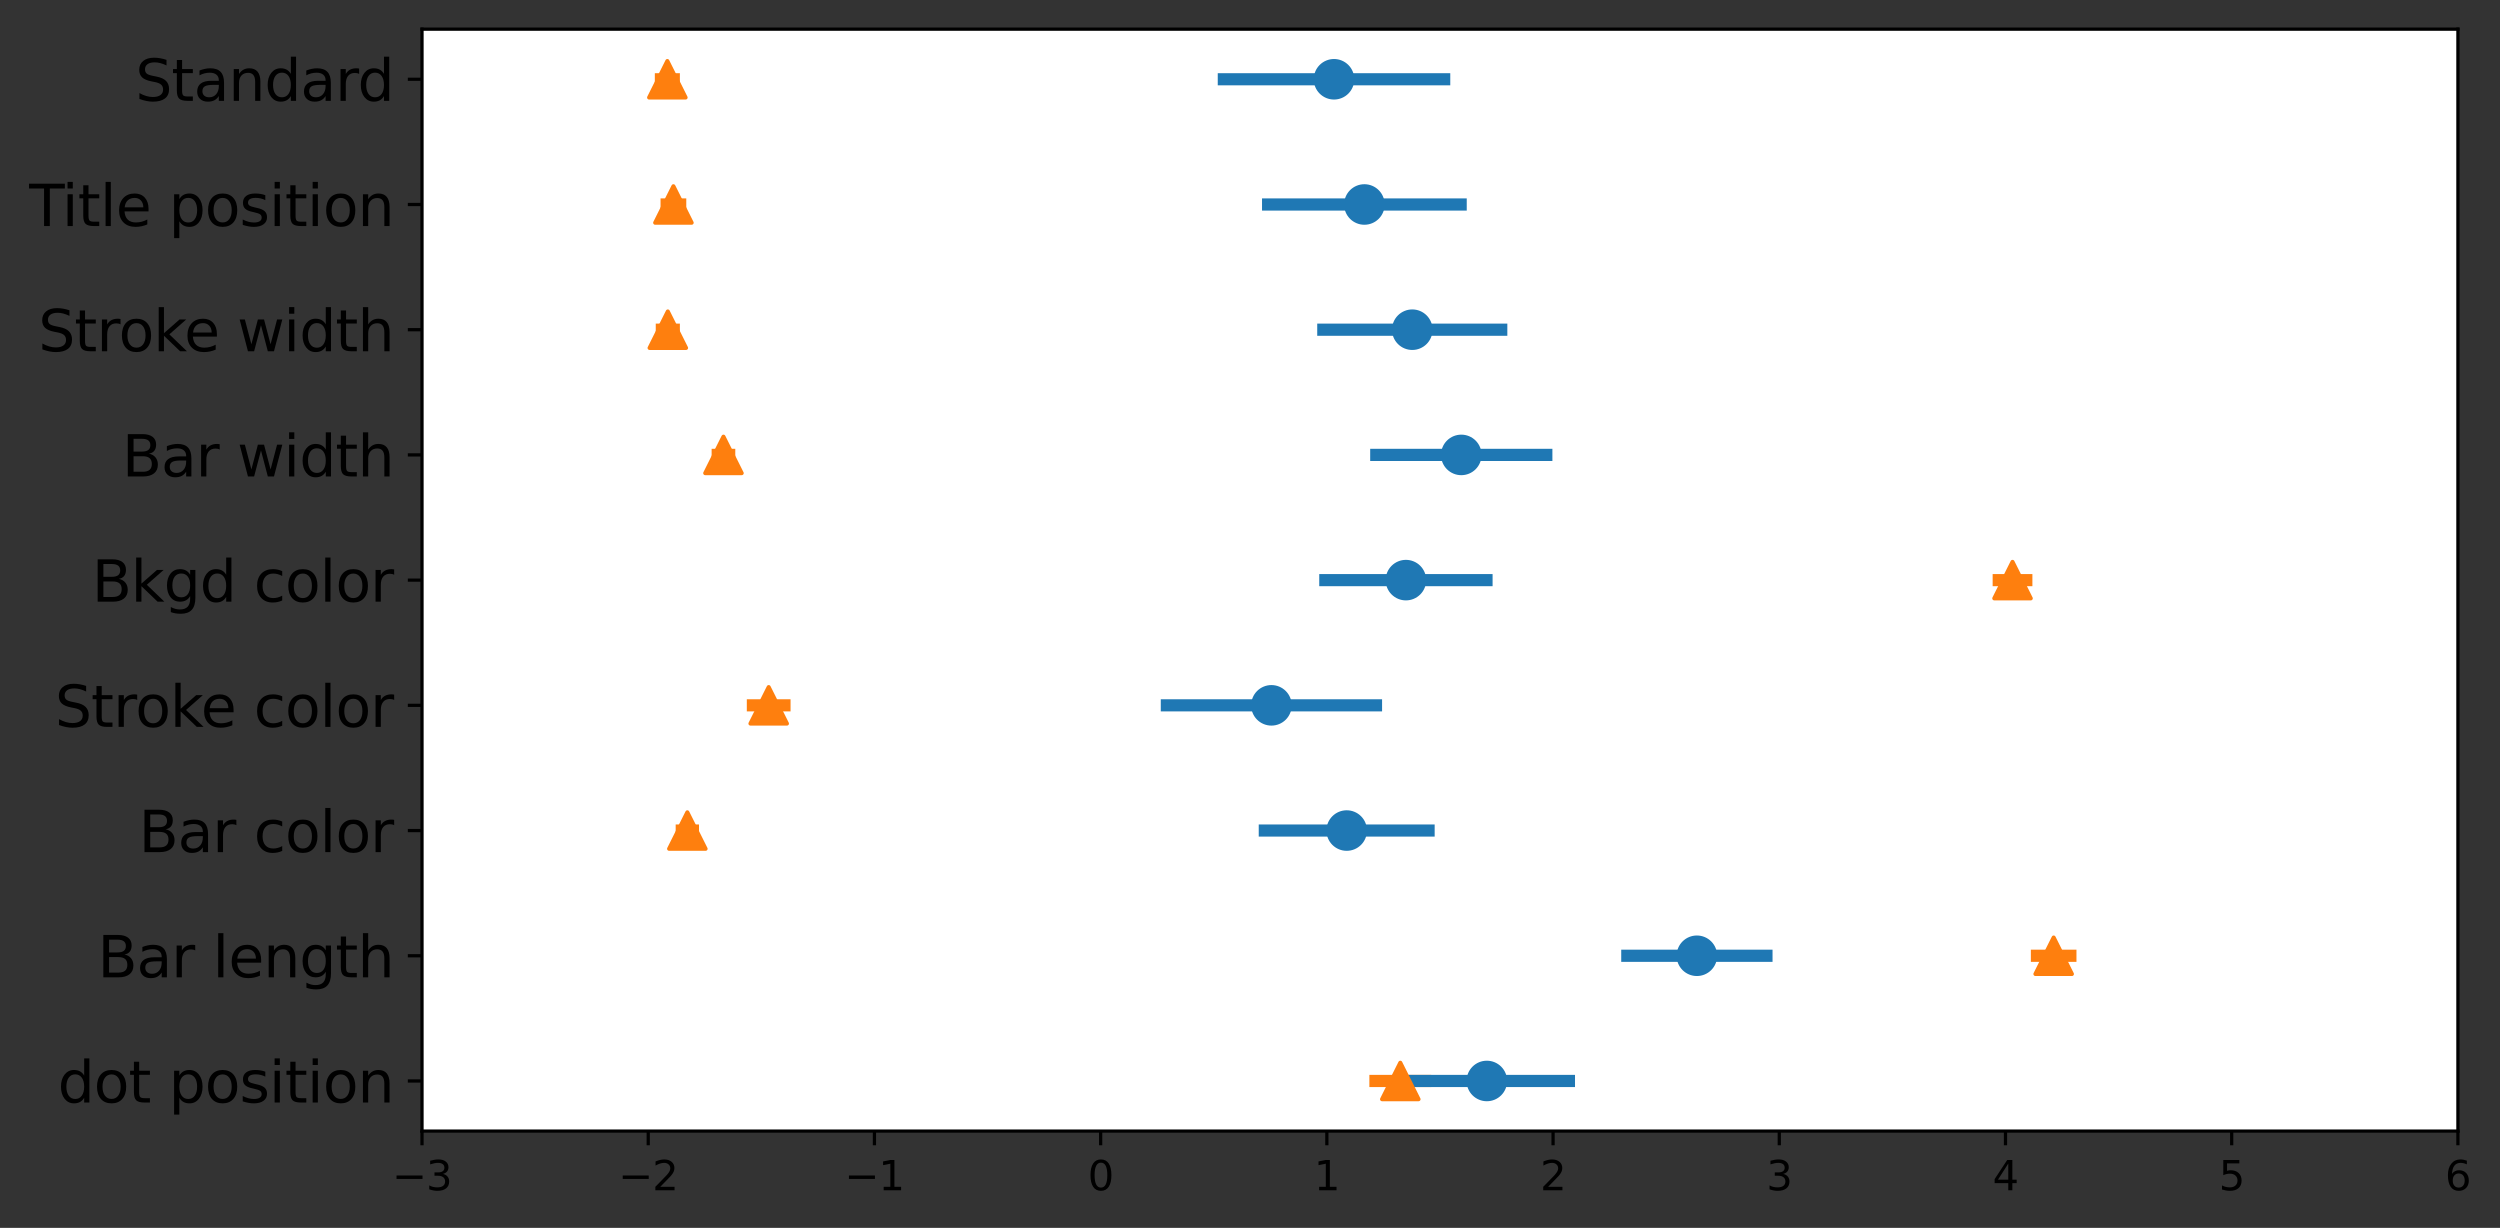 <?xml version="1.0" encoding="utf-8" standalone="no"?>
<!DOCTYPE svg PUBLIC "-//W3C//DTD SVG 1.1//EN"
  "http://www.w3.org/Graphics/SVG/1.1/DTD/svg11.dtd">
<svg height="302.878pt" version="1.1" viewBox="0 0 616.679 302.878" width="616.679pt" xmlns="http://www.w3.org/2000/svg" xmlns:xlink="http://www.w3.org/1999/xlink">
 <rect x="0" y="0" width="616.679" height="302.878" fill="#333333" stroke="none"/>
 <defs>
  <style type="text/css">*{stroke-linecap:butt;stroke-linejoin:round;}</style>
 </defs>
 <g id="figure_1">
  <g id="patch_1">
   <path d="M 0 302.878 
L 616.679 302.878 
L 616.679 0 
L 0 0 
z
" style="fill:none;"/>
  </g>
  <g id="axes_1">
   <g id="patch_2">
    <path d="M 104.097 279 
L 606.298 279 
L 606.298 7.2 
L 104.097 7.2 
z
" style="fill:#ffffff;"/>
   </g>
   <g id="matplotlib.axis_1">
    <g id="xtick_1">
     <g id="line2d_1">
      <defs>
       <path d="M 0 0 
L 0 3.5 
" id="m39a0be5f23" style="stroke:#000000;stroke-width:0.8;"/>
      </defs>
      <g>
       <use style="stroke:#000000;stroke-width:0.8;" x="104.097" xlink:href="#m39a0be5f23" y="279"/>
      </g>
     </g>
     <g id="text_1">
      <!-- −3 -->
      <g transform="translate(96.726 293.598)scale(0.1 -0.1)">
       <defs>
        <path d="M 678 2272 
L 4684 2272 
L 4684 1741 
L 678 1741 
L 678 2272 
z
" id="DejaVuSans-2212" transform="scale(0.016)"/>
        <path d="M 2597 2516 
Q 3050 2419 3304 2112 
Q 3559 1806 3559 1356 
Q 3559 666 3084 287 
Q 2609 -91 1734 -91 
Q 1441 -91 1130 -33 
Q 819 25 488 141 
L 488 750 
Q 750 597 1062 519 
Q 1375 441 1716 441 
Q 2309 441 2620 675 
Q 2931 909 2931 1356 
Q 2931 1769 2642 2001 
Q 2353 2234 1838 2234 
L 1294 2234 
L 1294 2753 
L 1863 2753 
Q 2328 2753 2575 2939 
Q 2822 3125 2822 3475 
Q 2822 3834 2567 4026 
Q 2313 4219 1838 4219 
Q 1578 4219 1281 4162 
Q 984 4106 628 3988 
L 628 4550 
Q 988 4650 1302 4700 
Q 1616 4750 1894 4750 
Q 2613 4750 3031 4423 
Q 3450 4097 3450 3541 
Q 3450 3153 3228 2886 
Q 3006 2619 2597 2516 
z
" id="DejaVuSans-33" transform="scale(0.016)"/>
       </defs>
       <use xlink:href="#DejaVuSans-2212"/>
       <use x="83.789" xlink:href="#DejaVuSans-33"/>
      </g>
     </g>
    </g>
    <g id="xtick_2">
     <g id="line2d_2">
      <g>
       <use style="stroke:#000000;stroke-width:0.8;" x="159.898" xlink:href="#m39a0be5f23" y="279"/>
      </g>
     </g>
     <g id="text_2">
      <!-- −2 -->
      <g transform="translate(152.526 293.598)scale(0.1 -0.1)">
       <defs>
        <path d="M 1228 531 
L 3431 531 
L 3431 0 
L 469 0 
L 469 531 
Q 828 903 1448 1529 
Q 2069 2156 2228 2338 
Q 2531 2678 2651 2914 
Q 2772 3150 2772 3378 
Q 2772 3750 2511 3984 
Q 2250 4219 1831 4219 
Q 1534 4219 1204 4116 
Q 875 4013 500 3803 
L 500 4441 
Q 881 4594 1212 4672 
Q 1544 4750 1819 4750 
Q 2544 4750 2975 4387 
Q 3406 4025 3406 3419 
Q 3406 3131 3298 2873 
Q 3191 2616 2906 2266 
Q 2828 2175 2409 1742 
Q 1991 1309 1228 531 
z
" id="DejaVuSans-32" transform="scale(0.016)"/>
       </defs>
       <use xlink:href="#DejaVuSans-2212"/>
       <use x="83.789" xlink:href="#DejaVuSans-32"/>
      </g>
     </g>
    </g>
    <g id="xtick_3">
     <g id="line2d_3">
      <g>
       <use style="stroke:#000000;stroke-width:0.8;" x="215.697" xlink:href="#m39a0be5f23" y="279"/>
      </g>
     </g>
     <g id="text_3">
      <!-- −1 -->
      <g transform="translate(208.326 293.598)scale(0.1 -0.1)">
       <defs>
        <path d="M 794 531 
L 1825 531 
L 1825 4091 
L 703 3866 
L 703 4441 
L 1819 4666 
L 2450 4666 
L 2450 531 
L 3481 531 
L 3481 0 
L 794 0 
L 794 531 
z
" id="DejaVuSans-31" transform="scale(0.016)"/>
       </defs>
       <use xlink:href="#DejaVuSans-2212"/>
       <use x="83.789" xlink:href="#DejaVuSans-31"/>
      </g>
     </g>
    </g>
    <g id="xtick_4">
     <g id="line2d_4">
      <g>
       <use style="stroke:#000000;stroke-width:0.8;" x="271.498" xlink:href="#m39a0be5f23" y="279"/>
      </g>
     </g>
     <g id="text_4">
      <!-- 0 -->
      <g transform="translate(268.316 293.598)scale(0.1 -0.1)">
       <defs>
        <path d="M 2034 4250 
Q 1547 4250 1301 3770 
Q 1056 3291 1056 2328 
Q 1056 1369 1301 889 
Q 1547 409 2034 409 
Q 2525 409 2770 889 
Q 3016 1369 3016 2328 
Q 3016 3291 2770 3770 
Q 2525 4250 2034 4250 
z
M 2034 4750 
Q 2819 4750 3233 4129 
Q 3647 3509 3647 2328 
Q 3647 1150 3233 529 
Q 2819 -91 2034 -91 
Q 1250 -91 836 529 
Q 422 1150 422 2328 
Q 422 3509 836 4129 
Q 1250 4750 2034 4750 
z
" id="DejaVuSans-30" transform="scale(0.016)"/>
       </defs>
       <use xlink:href="#DejaVuSans-30"/>
      </g>
     </g>
    </g>
    <g id="xtick_5">
     <g id="line2d_5">
      <g>
       <use style="stroke:#000000;stroke-width:0.8;" x="327.298" xlink:href="#m39a0be5f23" y="279"/>
      </g>
     </g>
     <g id="text_5">
      <!-- 1 -->
      <g transform="translate(324.116 293.598)scale(0.1 -0.1)">
       <use xlink:href="#DejaVuSans-31"/>
      </g>
     </g>
    </g>
    <g id="xtick_6">
     <g id="line2d_6">
      <g>
       <use style="stroke:#000000;stroke-width:0.8;" x="383.098" xlink:href="#m39a0be5f23" y="279"/>
      </g>
     </g>
     <g id="text_6">
      <!-- 2 -->
      <g transform="translate(379.916 293.598)scale(0.1 -0.1)">
       <use xlink:href="#DejaVuSans-32"/>
      </g>
     </g>
    </g>
    <g id="xtick_7">
     <g id="line2d_7">
      <g>
       <use style="stroke:#000000;stroke-width:0.8;" x="438.897" xlink:href="#m39a0be5f23" y="279"/>
      </g>
     </g>
     <g id="text_7">
      <!-- 3 -->
      <g transform="translate(435.716 293.598)scale(0.1 -0.1)">
       <use xlink:href="#DejaVuSans-33"/>
      </g>
     </g>
    </g>
    <g id="xtick_8">
     <g id="line2d_8">
      <g>
       <use style="stroke:#000000;stroke-width:0.8;" x="494.697" xlink:href="#m39a0be5f23" y="279"/>
      </g>
     </g>
     <g id="text_8">
      <!-- 4 -->
      <g transform="translate(491.516 293.598)scale(0.1 -0.1)">
       <defs>
        <path d="M 2419 4116 
L 825 1625 
L 2419 1625 
L 2419 4116 
z
M 2253 4666 
L 3047 4666 
L 3047 1625 
L 3713 1625 
L 3713 1100 
L 3047 1100 
L 3047 0 
L 2419 0 
L 2419 1100 
L 313 1100 
L 313 1709 
L 2253 4666 
z
" id="DejaVuSans-34" transform="scale(0.016)"/>
       </defs>
       <use xlink:href="#DejaVuSans-34"/>
      </g>
     </g>
    </g>
    <g id="xtick_9">
     <g id="line2d_9">
      <g>
       <use style="stroke:#000000;stroke-width:0.8;" x="550.497" xlink:href="#m39a0be5f23" y="279"/>
      </g>
     </g>
     <g id="text_9">
      <!-- 5 -->
      <g transform="translate(547.316 293.598)scale(0.1 -0.1)">
       <defs>
        <path d="M 691 4666 
L 3169 4666 
L 3169 4134 
L 1269 4134 
L 1269 2991 
Q 1406 3038 1543 3061 
Q 1681 3084 1819 3084 
Q 2600 3084 3056 2656 
Q 3513 2228 3513 1497 
Q 3513 744 3044 326 
Q 2575 -91 1722 -91 
Q 1428 -91 1123 -41 
Q 819 9 494 109 
L 494 744 
Q 775 591 1075 516 
Q 1375 441 1709 441 
Q 2250 441 2565 725 
Q 2881 1009 2881 1497 
Q 2881 1984 2565 2268 
Q 2250 2553 1709 2553 
Q 1456 2553 1204 2497 
Q 953 2441 691 2322 
L 691 4666 
z
" id="DejaVuSans-35" transform="scale(0.016)"/>
       </defs>
       <use xlink:href="#DejaVuSans-35"/>
      </g>
     </g>
    </g>
    <g id="xtick_10">
     <g id="line2d_10">
      <g>
       <use style="stroke:#000000;stroke-width:0.8;" x="606.298" xlink:href="#m39a0be5f23" y="279"/>
      </g>
     </g>
     <g id="text_10">
      <!-- 6 -->
      <g transform="translate(603.116 293.598)scale(0.1 -0.1)">
       <defs>
        <path d="M 2113 2584 
Q 1688 2584 1439 2293 
Q 1191 2003 1191 1497 
Q 1191 994 1439 701 
Q 1688 409 2113 409 
Q 2538 409 2786 701 
Q 3034 994 3034 1497 
Q 3034 2003 2786 2293 
Q 2538 2584 2113 2584 
z
M 3366 4563 
L 3366 3988 
Q 3128 4100 2886 4159 
Q 2644 4219 2406 4219 
Q 1781 4219 1451 3797 
Q 1122 3375 1075 2522 
Q 1259 2794 1537 2939 
Q 1816 3084 2150 3084 
Q 2853 3084 3261 2657 
Q 3669 2231 3669 1497 
Q 3669 778 3244 343 
Q 2819 -91 2113 -91 
Q 1303 -91 875 529 
Q 447 1150 447 2328 
Q 447 3434 972 4092 
Q 1497 4750 2381 4750 
Q 2619 4750 2861 4703 
Q 3103 4656 3366 4563 
z
" id="DejaVuSans-36" transform="scale(0.016)"/>
       </defs>
       <use xlink:href="#DejaVuSans-36"/>
      </g>
     </g>
    </g>
   </g>
   <g id="matplotlib.axis_2">
    <g id="ytick_1">
     <g id="line2d_11">
      <defs>
       <path d="M 0 0 
L -3.5 0 
" id="m751777bbfe" style="stroke:#000000;stroke-width:0.8;"/>
      </defs>
      <g>
       <use style="stroke:#000000;stroke-width:0.8;" x="104.097" xlink:href="#m751777bbfe" y="266.645"/>
      </g>
     </g>
     <g id="text_11">
      <!-- dot position -->
      <g transform="translate(14.252 271.964)scale(0.14 -0.14)">
       <defs>
        <path d="M 2906 2969 
L 2906 4863 
L 3481 4863 
L 3481 0 
L 2906 0 
L 2906 525 
Q 2725 213 2448 61 
Q 2172 -91 1784 -91 
Q 1150 -91 751 415 
Q 353 922 353 1747 
Q 353 2572 751 3078 
Q 1150 3584 1784 3584 
Q 2172 3584 2448 3432 
Q 2725 3281 2906 2969 
z
M 947 1747 
Q 947 1113 1208 752 
Q 1469 391 1925 391 
Q 2381 391 2643 752 
Q 2906 1113 2906 1747 
Q 2906 2381 2643 2742 
Q 2381 3103 1925 3103 
Q 1469 3103 1208 2742 
Q 947 2381 947 1747 
z
" id="DejaVuSans-64" transform="scale(0.016)"/>
        <path d="M 1959 3097 
Q 1497 3097 1228 2736 
Q 959 2375 959 1747 
Q 959 1119 1226 758 
Q 1494 397 1959 397 
Q 2419 397 2687 759 
Q 2956 1122 2956 1747 
Q 2956 2369 2687 2733 
Q 2419 3097 1959 3097 
z
M 1959 3584 
Q 2709 3584 3137 3096 
Q 3566 2609 3566 1747 
Q 3566 888 3137 398 
Q 2709 -91 1959 -91 
Q 1206 -91 779 398 
Q 353 888 353 1747 
Q 353 2609 779 3096 
Q 1206 3584 1959 3584 
z
" id="DejaVuSans-6f" transform="scale(0.016)"/>
        <path d="M 1172 4494 
L 1172 3500 
L 2356 3500 
L 2356 3053 
L 1172 3053 
L 1172 1153 
Q 1172 725 1289 603 
Q 1406 481 1766 481 
L 2356 481 
L 2356 0 
L 1766 0 
Q 1100 0 847 248 
Q 594 497 594 1153 
L 594 3053 
L 172 3053 
L 172 3500 
L 594 3500 
L 594 4494 
L 1172 4494 
z
" id="DejaVuSans-74" transform="scale(0.016)"/>
        <path id="DejaVuSans-20" transform="scale(0.016)"/>
        <path d="M 1159 525 
L 1159 -1331 
L 581 -1331 
L 581 3500 
L 1159 3500 
L 1159 2969 
Q 1341 3281 1617 3432 
Q 1894 3584 2278 3584 
Q 2916 3584 3314 3078 
Q 3713 2572 3713 1747 
Q 3713 922 3314 415 
Q 2916 -91 2278 -91 
Q 1894 -91 1617 61 
Q 1341 213 1159 525 
z
M 3116 1747 
Q 3116 2381 2855 2742 
Q 2594 3103 2138 3103 
Q 1681 3103 1420 2742 
Q 1159 2381 1159 1747 
Q 1159 1113 1420 752 
Q 1681 391 2138 391 
Q 2594 391 2855 752 
Q 3116 1113 3116 1747 
z
" id="DejaVuSans-70" transform="scale(0.016)"/>
        <path d="M 2834 3397 
L 2834 2853 
Q 2591 2978 2328 3040 
Q 2066 3103 1784 3103 
Q 1356 3103 1142 2972 
Q 928 2841 928 2578 
Q 928 2378 1081 2264 
Q 1234 2150 1697 2047 
L 1894 2003 
Q 2506 1872 2764 1633 
Q 3022 1394 3022 966 
Q 3022 478 2636 193 
Q 2250 -91 1575 -91 
Q 1294 -91 989 -36 
Q 684 19 347 128 
L 347 722 
Q 666 556 975 473 
Q 1284 391 1588 391 
Q 1994 391 2212 530 
Q 2431 669 2431 922 
Q 2431 1156 2273 1281 
Q 2116 1406 1581 1522 
L 1381 1569 
Q 847 1681 609 1914 
Q 372 2147 372 2553 
Q 372 3047 722 3315 
Q 1072 3584 1716 3584 
Q 2034 3584 2315 3537 
Q 2597 3491 2834 3397 
z
" id="DejaVuSans-73" transform="scale(0.016)"/>
        <path d="M 603 3500 
L 1178 3500 
L 1178 0 
L 603 0 
L 603 3500 
z
M 603 4863 
L 1178 4863 
L 1178 4134 
L 603 4134 
L 603 4863 
z
" id="DejaVuSans-69" transform="scale(0.016)"/>
        <path d="M 3513 2113 
L 3513 0 
L 2938 0 
L 2938 2094 
Q 2938 2591 2744 2837 
Q 2550 3084 2163 3084 
Q 1697 3084 1428 2787 
Q 1159 2491 1159 1978 
L 1159 0 
L 581 0 
L 581 3500 
L 1159 3500 
L 1159 2956 
Q 1366 3272 1645 3428 
Q 1925 3584 2291 3584 
Q 2894 3584 3203 3211 
Q 3513 2838 3513 2113 
z
" id="DejaVuSans-6e" transform="scale(0.016)"/>
       </defs>
       <use xlink:href="#DejaVuSans-64"/>
       <use x="63.477" xlink:href="#DejaVuSans-6f"/>
       <use x="124.658" xlink:href="#DejaVuSans-74"/>
       <use x="163.867" xlink:href="#DejaVuSans-20"/>
       <use x="195.654" xlink:href="#DejaVuSans-70"/>
       <use x="259.131" xlink:href="#DejaVuSans-6f"/>
       <use x="320.312" xlink:href="#DejaVuSans-73"/>
       <use x="372.412" xlink:href="#DejaVuSans-69"/>
       <use x="400.195" xlink:href="#DejaVuSans-74"/>
       <use x="439.404" xlink:href="#DejaVuSans-69"/>
       <use x="467.188" xlink:href="#DejaVuSans-6f"/>
       <use x="528.369" xlink:href="#DejaVuSans-6e"/>
      </g>
     </g>
    </g>
    <g id="ytick_2">
     <g id="line2d_12">
      <g>
       <use style="stroke:#000000;stroke-width:0.8;" x="104.097" xlink:href="#m751777bbfe" y="235.759"/>
      </g>
     </g>
     <g id="text_12">
      <!-- Bar length -->
      <g transform="translate(24.083 241.078)scale(0.14 -0.14)">
       <defs>
        <path d="M 1259 2228 
L 1259 519 
L 2272 519 
Q 2781 519 3026 730 
Q 3272 941 3272 1375 
Q 3272 1813 3026 2020 
Q 2781 2228 2272 2228 
L 1259 2228 
z
M 1259 4147 
L 1259 2741 
L 2194 2741 
Q 2656 2741 2882 2914 
Q 3109 3088 3109 3444 
Q 3109 3797 2882 3972 
Q 2656 4147 2194 4147 
L 1259 4147 
z
M 628 4666 
L 2241 4666 
Q 2963 4666 3353 4366 
Q 3744 4066 3744 3513 
Q 3744 3084 3544 2831 
Q 3344 2578 2956 2516 
Q 3422 2416 3680 2098 
Q 3938 1781 3938 1306 
Q 3938 681 3513 340 
Q 3088 0 2303 0 
L 628 0 
L 628 4666 
z
" id="DejaVuSans-42" transform="scale(0.016)"/>
        <path d="M 2194 1759 
Q 1497 1759 1228 1600 
Q 959 1441 959 1056 
Q 959 750 1161 570 
Q 1363 391 1709 391 
Q 2188 391 2477 730 
Q 2766 1069 2766 1631 
L 2766 1759 
L 2194 1759 
z
M 3341 1997 
L 3341 0 
L 2766 0 
L 2766 531 
Q 2569 213 2275 61 
Q 1981 -91 1556 -91 
Q 1019 -91 701 211 
Q 384 513 384 1019 
Q 384 1609 779 1909 
Q 1175 2209 1959 2209 
L 2766 2209 
L 2766 2266 
Q 2766 2663 2505 2880 
Q 2244 3097 1772 3097 
Q 1472 3097 1187 3025 
Q 903 2953 641 2809 
L 641 3341 
Q 956 3463 1253 3523 
Q 1550 3584 1831 3584 
Q 2591 3584 2966 3190 
Q 3341 2797 3341 1997 
z
" id="DejaVuSans-61" transform="scale(0.016)"/>
        <path d="M 2631 2963 
Q 2534 3019 2420 3045 
Q 2306 3072 2169 3072 
Q 1681 3072 1420 2755 
Q 1159 2438 1159 1844 
L 1159 0 
L 581 0 
L 581 3500 
L 1159 3500 
L 1159 2956 
Q 1341 3275 1631 3429 
Q 1922 3584 2338 3584 
Q 2397 3584 2469 3576 
Q 2541 3569 2628 3553 
L 2631 2963 
z
" id="DejaVuSans-72" transform="scale(0.016)"/>
        <path d="M 603 4863 
L 1178 4863 
L 1178 0 
L 603 0 
L 603 4863 
z
" id="DejaVuSans-6c" transform="scale(0.016)"/>
        <path d="M 3597 1894 
L 3597 1613 
L 953 1613 
Q 991 1019 1311 708 
Q 1631 397 2203 397 
Q 2534 397 2845 478 
Q 3156 559 3463 722 
L 3463 178 
Q 3153 47 2828 -22 
Q 2503 -91 2169 -91 
Q 1331 -91 842 396 
Q 353 884 353 1716 
Q 353 2575 817 3079 
Q 1281 3584 2069 3584 
Q 2775 3584 3186 3129 
Q 3597 2675 3597 1894 
z
M 3022 2063 
Q 3016 2534 2758 2815 
Q 2500 3097 2075 3097 
Q 1594 3097 1305 2825 
Q 1016 2553 972 2059 
L 3022 2063 
z
" id="DejaVuSans-65" transform="scale(0.016)"/>
        <path d="M 2906 1791 
Q 2906 2416 2648 2759 
Q 2391 3103 1925 3103 
Q 1463 3103 1205 2759 
Q 947 2416 947 1791 
Q 947 1169 1205 825 
Q 1463 481 1925 481 
Q 2391 481 2648 825 
Q 2906 1169 2906 1791 
z
M 3481 434 
Q 3481 -459 3084 -895 
Q 2688 -1331 1869 -1331 
Q 1566 -1331 1297 -1286 
Q 1028 -1241 775 -1147 
L 775 -588 
Q 1028 -725 1275 -790 
Q 1522 -856 1778 -856 
Q 2344 -856 2625 -561 
Q 2906 -266 2906 331 
L 2906 616 
Q 2728 306 2450 153 
Q 2172 0 1784 0 
Q 1141 0 747 490 
Q 353 981 353 1791 
Q 353 2603 747 3093 
Q 1141 3584 1784 3584 
Q 2172 3584 2450 3431 
Q 2728 3278 2906 2969 
L 2906 3500 
L 3481 3500 
L 3481 434 
z
" id="DejaVuSans-67" transform="scale(0.016)"/>
        <path d="M 3513 2113 
L 3513 0 
L 2938 0 
L 2938 2094 
Q 2938 2591 2744 2837 
Q 2550 3084 2163 3084 
Q 1697 3084 1428 2787 
Q 1159 2491 1159 1978 
L 1159 0 
L 581 0 
L 581 4863 
L 1159 4863 
L 1159 2956 
Q 1366 3272 1645 3428 
Q 1925 3584 2291 3584 
Q 2894 3584 3203 3211 
Q 3513 2838 3513 2113 
z
" id="DejaVuSans-68" transform="scale(0.016)"/>
       </defs>
       <use xlink:href="#DejaVuSans-42"/>
       <use x="68.604" xlink:href="#DejaVuSans-61"/>
       <use x="129.883" xlink:href="#DejaVuSans-72"/>
       <use x="170.996" xlink:href="#DejaVuSans-20"/>
       <use x="202.783" xlink:href="#DejaVuSans-6c"/>
       <use x="230.566" xlink:href="#DejaVuSans-65"/>
       <use x="292.09" xlink:href="#DejaVuSans-6e"/>
       <use x="355.469" xlink:href="#DejaVuSans-67"/>
       <use x="418.945" xlink:href="#DejaVuSans-74"/>
       <use x="458.154" xlink:href="#DejaVuSans-68"/>
      </g>
     </g>
    </g>
    <g id="ytick_3">
     <g id="line2d_13">
      <g>
       <use style="stroke:#000000;stroke-width:0.8;" x="104.097" xlink:href="#m751777bbfe" y="204.873"/>
      </g>
     </g>
     <g id="text_13">
      <!-- Bar color -->
      <g transform="translate(34.233 210.192)scale(0.14 -0.14)">
       <defs>
        <path d="M 3122 3366 
L 3122 2828 
Q 2878 2963 2633 3030 
Q 2388 3097 2138 3097 
Q 1578 3097 1268 2742 
Q 959 2388 959 1747 
Q 959 1106 1268 751 
Q 1578 397 2138 397 
Q 2388 397 2633 464 
Q 2878 531 3122 666 
L 3122 134 
Q 2881 22 2623 -34 
Q 2366 -91 2075 -91 
Q 1284 -91 818 406 
Q 353 903 353 1747 
Q 353 2603 823 3093 
Q 1294 3584 2113 3584 
Q 2378 3584 2631 3529 
Q 2884 3475 3122 3366 
z
" id="DejaVuSans-63" transform="scale(0.016)"/>
       </defs>
       <use xlink:href="#DejaVuSans-42"/>
       <use x="68.604" xlink:href="#DejaVuSans-61"/>
       <use x="129.883" xlink:href="#DejaVuSans-72"/>
       <use x="170.996" xlink:href="#DejaVuSans-20"/>
       <use x="202.783" xlink:href="#DejaVuSans-63"/>
       <use x="257.764" xlink:href="#DejaVuSans-6f"/>
       <use x="318.945" xlink:href="#DejaVuSans-6c"/>
       <use x="346.729" xlink:href="#DejaVuSans-6f"/>
       <use x="407.91" xlink:href="#DejaVuSans-72"/>
      </g>
     </g>
    </g>
    <g id="ytick_4">
     <g id="line2d_14">
      <g>
       <use style="stroke:#000000;stroke-width:0.8;" x="104.097" xlink:href="#m751777bbfe" y="173.986"/>
      </g>
     </g>
     <g id="text_14">
      <!-- Stroke color -->
      <g transform="translate(13.577 179.305)scale(0.14 -0.14)">
       <defs>
        <path d="M 3425 4513 
L 3425 3897 
Q 3066 4069 2747 4153 
Q 2428 4238 2131 4238 
Q 1616 4238 1336 4038 
Q 1056 3838 1056 3469 
Q 1056 3159 1242 3001 
Q 1428 2844 1947 2747 
L 2328 2669 
Q 3034 2534 3370 2195 
Q 3706 1856 3706 1288 
Q 3706 609 3251 259 
Q 2797 -91 1919 -91 
Q 1588 -91 1214 -16 
Q 841 59 441 206 
L 441 856 
Q 825 641 1194 531 
Q 1563 422 1919 422 
Q 2459 422 2753 634 
Q 3047 847 3047 1241 
Q 3047 1584 2836 1778 
Q 2625 1972 2144 2069 
L 1759 2144 
Q 1053 2284 737 2584 
Q 422 2884 422 3419 
Q 422 4038 858 4394 
Q 1294 4750 2059 4750 
Q 2388 4750 2728 4690 
Q 3069 4631 3425 4513 
z
" id="DejaVuSans-53" transform="scale(0.016)"/>
        <path d="M 581 4863 
L 1159 4863 
L 1159 1991 
L 2875 3500 
L 3609 3500 
L 1753 1863 
L 3688 0 
L 2938 0 
L 1159 1709 
L 1159 0 
L 581 0 
L 581 4863 
z
" id="DejaVuSans-6b" transform="scale(0.016)"/>
       </defs>
       <use xlink:href="#DejaVuSans-53"/>
       <use x="63.477" xlink:href="#DejaVuSans-74"/>
       <use x="102.686" xlink:href="#DejaVuSans-72"/>
       <use x="141.549" xlink:href="#DejaVuSans-6f"/>
       <use x="202.73" xlink:href="#DejaVuSans-6b"/>
       <use x="257.016" xlink:href="#DejaVuSans-65"/>
       <use x="318.539" xlink:href="#DejaVuSans-20"/>
       <use x="350.326" xlink:href="#DejaVuSans-63"/>
       <use x="405.307" xlink:href="#DejaVuSans-6f"/>
       <use x="466.488" xlink:href="#DejaVuSans-6c"/>
       <use x="494.271" xlink:href="#DejaVuSans-6f"/>
       <use x="555.453" xlink:href="#DejaVuSans-72"/>
      </g>
     </g>
    </g>
    <g id="ytick_5">
     <g id="line2d_15">
      <g>
       <use style="stroke:#000000;stroke-width:0.8;" x="104.097" xlink:href="#m751777bbfe" y="143.1"/>
      </g>
     </g>
     <g id="text_15">
      <!-- Bkgd color -->
      <g transform="translate(22.685 148.419)scale(0.14 -0.14)">
       <use xlink:href="#DejaVuSans-42"/>
       <use x="68.604" xlink:href="#DejaVuSans-6b"/>
       <use x="126.514" xlink:href="#DejaVuSans-67"/>
       <use x="189.99" xlink:href="#DejaVuSans-64"/>
       <use x="253.467" xlink:href="#DejaVuSans-20"/>
       <use x="285.254" xlink:href="#DejaVuSans-63"/>
       <use x="340.234" xlink:href="#DejaVuSans-6f"/>
       <use x="401.416" xlink:href="#DejaVuSans-6c"/>
       <use x="429.199" xlink:href="#DejaVuSans-6f"/>
       <use x="490.381" xlink:href="#DejaVuSans-72"/>
      </g>
     </g>
    </g>
    <g id="ytick_6">
     <g id="line2d_16">
      <g>
       <use style="stroke:#000000;stroke-width:0.8;" x="104.097" xlink:href="#m751777bbfe" y="112.214"/>
      </g>
     </g>
     <g id="text_16">
      <!-- Bar width -->
      <g transform="translate(30.121 117.533)scale(0.14 -0.14)">
       <defs>
        <path d="M 269 3500 
L 844 3500 
L 1563 769 
L 2278 3500 
L 2956 3500 
L 3675 769 
L 4391 3500 
L 4966 3500 
L 4050 0 
L 3372 0 
L 2619 2869 
L 1863 0 
L 1184 0 
L 269 3500 
z
" id="DejaVuSans-77" transform="scale(0.016)"/>
       </defs>
       <use xlink:href="#DejaVuSans-42"/>
       <use x="68.604" xlink:href="#DejaVuSans-61"/>
       <use x="129.883" xlink:href="#DejaVuSans-72"/>
       <use x="170.996" xlink:href="#DejaVuSans-20"/>
       <use x="202.783" xlink:href="#DejaVuSans-77"/>
       <use x="284.57" xlink:href="#DejaVuSans-69"/>
       <use x="312.354" xlink:href="#DejaVuSans-64"/>
       <use x="375.83" xlink:href="#DejaVuSans-74"/>
       <use x="415.039" xlink:href="#DejaVuSans-68"/>
      </g>
     </g>
    </g>
    <g id="ytick_7">
     <g id="line2d_17">
      <g>
       <use style="stroke:#000000;stroke-width:0.8;" x="104.097" xlink:href="#m751777bbfe" y="81.327"/>
      </g>
     </g>
     <g id="text_17">
      <!-- Stroke width -->
      <g transform="translate(9.464 86.646)scale(0.14 -0.14)">
       <use xlink:href="#DejaVuSans-53"/>
       <use x="63.477" xlink:href="#DejaVuSans-74"/>
       <use x="102.686" xlink:href="#DejaVuSans-72"/>
       <use x="141.549" xlink:href="#DejaVuSans-6f"/>
       <use x="202.73" xlink:href="#DejaVuSans-6b"/>
       <use x="257.016" xlink:href="#DejaVuSans-65"/>
       <use x="318.539" xlink:href="#DejaVuSans-20"/>
       <use x="350.326" xlink:href="#DejaVuSans-77"/>
       <use x="432.113" xlink:href="#DejaVuSans-69"/>
       <use x="459.896" xlink:href="#DejaVuSans-64"/>
       <use x="523.373" xlink:href="#DejaVuSans-74"/>
       <use x="562.582" xlink:href="#DejaVuSans-68"/>
      </g>
     </g>
    </g>
    <g id="ytick_8">
     <g id="line2d_18">
      <g>
       <use style="stroke:#000000;stroke-width:0.8;" x="104.097" xlink:href="#m751777bbfe" y="50.441"/>
      </g>
     </g>
     <g id="text_18">
      <!-- Title position -->
      <g transform="translate(7.2 55.76)scale(0.14 -0.14)">
       <defs>
        <path d="M -19 4666 
L 3928 4666 
L 3928 4134 
L 2272 4134 
L 2272 0 
L 1638 0 
L 1638 4134 
L -19 4134 
L -19 4666 
z
" id="DejaVuSans-54" transform="scale(0.016)"/>
       </defs>
       <use xlink:href="#DejaVuSans-54"/>
       <use x="57.959" xlink:href="#DejaVuSans-69"/>
       <use x="85.742" xlink:href="#DejaVuSans-74"/>
       <use x="124.951" xlink:href="#DejaVuSans-6c"/>
       <use x="152.734" xlink:href="#DejaVuSans-65"/>
       <use x="214.258" xlink:href="#DejaVuSans-20"/>
       <use x="246.045" xlink:href="#DejaVuSans-70"/>
       <use x="309.521" xlink:href="#DejaVuSans-6f"/>
       <use x="370.703" xlink:href="#DejaVuSans-73"/>
       <use x="422.803" xlink:href="#DejaVuSans-69"/>
       <use x="450.586" xlink:href="#DejaVuSans-74"/>
       <use x="489.795" xlink:href="#DejaVuSans-69"/>
       <use x="517.578" xlink:href="#DejaVuSans-6f"/>
       <use x="578.76" xlink:href="#DejaVuSans-6e"/>
      </g>
     </g>
    </g>
    <g id="ytick_9">
     <g id="line2d_19">
      <g>
       <use style="stroke:#000000;stroke-width:0.8;" x="104.097" xlink:href="#m751777bbfe" y="19.555"/>
      </g>
     </g>
     <g id="text_19">
      <!-- Standard -->
      <g transform="translate(33.404 24.873)scale(0.14 -0.14)">
       <use xlink:href="#DejaVuSans-53"/>
       <use x="63.477" xlink:href="#DejaVuSans-74"/>
       <use x="102.686" xlink:href="#DejaVuSans-61"/>
       <use x="163.965" xlink:href="#DejaVuSans-6e"/>
       <use x="227.344" xlink:href="#DejaVuSans-64"/>
       <use x="290.82" xlink:href="#DejaVuSans-61"/>
       <use x="352.1" xlink:href="#DejaVuSans-72"/>
       <use x="391.463" xlink:href="#DejaVuSans-64"/>
      </g>
     </g>
    </g>
   </g>
   <g id="LineCollection_1">
    <path clip-path="url(#p58f311c892)" d="M 161.528 19.555 
L 167.706 19.555 
" style="fill:none;stroke:#fe7f0e;stroke-width:3;"/>
   </g>
   <g id="LineCollection_2">
    <path clip-path="url(#p58f311c892)" d="M 300.384 19.555 
L 357.74 19.555 
" style="fill:none;stroke:#1f78b4;stroke-width:3;"/>
   </g>
   <g id="LineCollection_3">
    <path clip-path="url(#p58f311c892)" d="M 162.939 50.441 
L 169.285 50.441 
" style="fill:none;stroke:#fe7f0e;stroke-width:3;"/>
   </g>
   <g id="LineCollection_4">
    <path clip-path="url(#p58f311c892)" d="M 311.304 50.441 
L 361.804 50.441 
" style="fill:none;stroke:#1f78b4;stroke-width:3;"/>
   </g>
   <g id="LineCollection_5">
    <path clip-path="url(#p58f311c892)" d="M 161.756 81.327 
L 167.707 81.327 
" style="fill:none;stroke:#fe7f0e;stroke-width:3;"/>
   </g>
   <g id="LineCollection_6">
    <path clip-path="url(#p58f311c892)" d="M 324.922 81.327 
L 371.816 81.327 
" style="fill:none;stroke:#1f78b4;stroke-width:3;"/>
   </g>
   <g id="LineCollection_7">
    <path clip-path="url(#p58f311c892)" d="M 175.539 112.214 
L 181.374 112.214 
" style="fill:none;stroke:#fe7f0e;stroke-width:3;"/>
   </g>
   <g id="LineCollection_8">
    <path clip-path="url(#p58f311c892)" d="M 337.986 112.214 
L 382.932 112.214 
" style="fill:none;stroke:#1f78b4;stroke-width:3;"/>
   </g>
   <g id="LineCollection_9">
    <path clip-path="url(#p58f311c892)" d="M 491.53 143.1 
L 501.335 143.1 
" style="fill:none;stroke:#fe7f0e;stroke-width:3;"/>
   </g>
   <g id="LineCollection_10">
    <path clip-path="url(#p58f311c892)" d="M 325.421 143.1 
L 368.18 143.1 
" style="fill:none;stroke:#1f78b4;stroke-width:3;"/>
   </g>
   <g id="LineCollection_11">
    <path clip-path="url(#p58f311c892)" d="M 184.217 173.986 
L 195.008 173.986 
" style="fill:none;stroke:#fe7f0e;stroke-width:3;"/>
   </g>
   <g id="LineCollection_12">
    <path clip-path="url(#p58f311c892)" d="M 286.331 173.986 
L 340.919 173.986 
" style="fill:none;stroke:#1f78b4;stroke-width:3;"/>
   </g>
   <g id="LineCollection_13">
    <path clip-path="url(#p58f311c892)" d="M 166.671 204.873 
L 172.425 204.873 
" style="fill:none;stroke:#fe7f0e;stroke-width:3;"/>
   </g>
   <g id="LineCollection_14">
    <path clip-path="url(#p58f311c892)" d="M 310.494 204.873 
L 353.89 204.873 
" style="fill:none;stroke:#1f78b4;stroke-width:3;"/>
   </g>
   <g id="LineCollection_15">
    <path clip-path="url(#p58f311c892)" d="M 500.956 235.759 
L 512.204 235.759 
" style="fill:none;stroke:#fe7f0e;stroke-width:3;"/>
   </g>
   <g id="LineCollection_16">
    <path clip-path="url(#p58f311c892)" d="M 399.911 235.759 
L 437.235 235.759 
" style="fill:none;stroke:#1f78b4;stroke-width:3;"/>
   </g>
   <g id="LineCollection_17">
    <path clip-path="url(#p58f311c892)" d="M 337.785 266.645 
L 353.042 266.645 
" style="fill:none;stroke:#fe7f0e;stroke-width:3;"/>
   </g>
   <g id="LineCollection_18">
    <path clip-path="url(#p58f311c892)" d="M 345.014 266.645 
L 388.51 266.645 
" style="fill:none;stroke:#1f78b4;stroke-width:3;"/>
   </g>
   <g id="line2d_20">
    <defs>
     <path d="M 0 -4.5 
L -4.5 4.5 
L 4.5 4.5 
z
" id="m33ff280408" style="stroke:#fe7f0e;stroke-linejoin:miter;"/>
    </defs>
    <g clip-path="url(#p58f311c892)">
     <use style="fill:#fe7f0e;stroke:#fe7f0e;stroke-linejoin:miter;" x="164.617" xlink:href="#m33ff280408" y="19.555"/>
    </g>
   </g>
   <g id="line2d_21">
    <path clip-path="url(#p58f311c892)" d="M 329.062 19.555 
" style="fill:none;stroke:#1f78b4;stroke-dasharray:5.55,2.4;stroke-dashoffset:0;stroke-width:1.5;"/>
    <defs>
     <path d="M 0 4.5 
C 1.193 4.5 2.338 4.026 3.182 3.182 
C 4.026 2.338 4.5 1.193 4.5 0 
C 4.5 -1.193 4.026 -2.338 3.182 -3.182 
C 2.338 -4.026 1.193 -4.5 0 -4.5 
C -1.193 -4.5 -2.338 -4.026 -3.182 -3.182 
C -4.026 -2.338 -4.5 -1.193 -4.5 0 
C -4.5 1.193 -4.026 2.338 -3.182 3.182 
C -2.338 4.026 -1.193 4.5 0 4.5 
z
" id="m8c66605b95" style="stroke:#1f78b4;"/>
    </defs>
    <g clip-path="url(#p58f311c892)">
     <use style="fill:#1f78b4;stroke:#1f78b4;" x="329.062" xlink:href="#m8c66605b95" y="19.555"/>
    </g>
   </g>
   <g id="line2d_22">
    <g clip-path="url(#p58f311c892)">
     <use style="fill:#fe7f0e;stroke:#fe7f0e;stroke-linejoin:miter;" x="166.112" xlink:href="#m33ff280408" y="50.441"/>
    </g>
   </g>
   <g id="line2d_23">
    <path clip-path="url(#p58f311c892)" d="M 336.554 50.441 
" style="fill:none;stroke:#1f78b4;stroke-dasharray:5.55,2.4;stroke-dashoffset:0;stroke-width:1.5;"/>
    <g clip-path="url(#p58f311c892)">
     <use style="fill:#1f78b4;stroke:#1f78b4;" x="336.554" xlink:href="#m8c66605b95" y="50.441"/>
    </g>
   </g>
   <g id="line2d_24">
    <g clip-path="url(#p58f311c892)">
     <use style="fill:#fe7f0e;stroke:#fe7f0e;stroke-linejoin:miter;" x="164.731" xlink:href="#m33ff280408" y="81.327"/>
    </g>
   </g>
   <g id="line2d_25">
    <path clip-path="url(#p58f311c892)" d="M 348.369 81.327 
" style="fill:none;stroke:#1f78b4;stroke-dasharray:5.55,2.4;stroke-dashoffset:0;stroke-width:1.5;"/>
    <g clip-path="url(#p58f311c892)">
     <use style="fill:#1f78b4;stroke:#1f78b4;" x="348.369" xlink:href="#m8c66605b95" y="81.327"/>
    </g>
   </g>
   <g id="line2d_26">
    <g clip-path="url(#p58f311c892)">
     <use style="fill:#fe7f0e;stroke:#fe7f0e;stroke-linejoin:miter;" x="178.456" xlink:href="#m33ff280408" y="112.214"/>
    </g>
   </g>
   <g id="line2d_27">
    <path clip-path="url(#p58f311c892)" d="M 360.459 112.214 
" style="fill:none;stroke:#1f78b4;stroke-dasharray:5.55,2.4;stroke-dashoffset:0;stroke-width:1.5;"/>
    <g clip-path="url(#p58f311c892)">
     <use style="fill:#1f78b4;stroke:#1f78b4;" x="360.459" xlink:href="#m8c66605b95" y="112.214"/>
    </g>
   </g>
   <g id="line2d_28">
    <g clip-path="url(#p58f311c892)">
     <use style="fill:#fe7f0e;stroke:#fe7f0e;stroke-linejoin:miter;" x="496.432" xlink:href="#m33ff280408" y="143.1"/>
    </g>
   </g>
   <g id="line2d_29">
    <path clip-path="url(#p58f311c892)" d="M 346.801 143.1 
" style="fill:none;stroke:#1f78b4;stroke-dasharray:5.55,2.4;stroke-dashoffset:0;stroke-width:1.5;"/>
    <g clip-path="url(#p58f311c892)">
     <use style="fill:#1f78b4;stroke:#1f78b4;" x="346.801" xlink:href="#m8c66605b95" y="143.1"/>
    </g>
   </g>
   <g id="line2d_30">
    <g clip-path="url(#p58f311c892)">
     <use style="fill:#fe7f0e;stroke:#fe7f0e;stroke-linejoin:miter;" x="189.613" xlink:href="#m33ff280408" y="173.986"/>
    </g>
   </g>
   <g id="line2d_31">
    <path clip-path="url(#p58f311c892)" d="M 313.625 173.986 
" style="fill:none;stroke:#1f78b4;stroke-dasharray:5.55,2.4;stroke-dashoffset:0;stroke-width:1.5;"/>
    <g clip-path="url(#p58f311c892)">
     <use style="fill:#1f78b4;stroke:#1f78b4;" x="313.625" xlink:href="#m8c66605b95" y="173.986"/>
    </g>
   </g>
   <g id="line2d_32">
    <g clip-path="url(#p58f311c892)">
     <use style="fill:#fe7f0e;stroke:#fe7f0e;stroke-linejoin:miter;" x="169.548" xlink:href="#m33ff280408" y="204.873"/>
    </g>
   </g>
   <g id="line2d_33">
    <path clip-path="url(#p58f311c892)" d="M 332.192 204.873 
" style="fill:none;stroke:#1f78b4;stroke-dasharray:5.55,2.4;stroke-dashoffset:0;stroke-width:1.5;"/>
    <g clip-path="url(#p58f311c892)">
     <use style="fill:#1f78b4;stroke:#1f78b4;" x="332.192" xlink:href="#m8c66605b95" y="204.873"/>
    </g>
   </g>
   <g id="line2d_34">
    <g clip-path="url(#p58f311c892)">
     <use style="fill:#fe7f0e;stroke:#fe7f0e;stroke-linejoin:miter;" x="506.58" xlink:href="#m33ff280408" y="235.759"/>
    </g>
   </g>
   <g id="line2d_35">
    <path clip-path="url(#p58f311c892)" d="M 418.573 235.759 
" style="fill:none;stroke:#1f78b4;stroke-dasharray:5.55,2.4;stroke-dashoffset:0;stroke-width:1.5;"/>
    <g clip-path="url(#p58f311c892)">
     <use style="fill:#1f78b4;stroke:#1f78b4;" x="418.573" xlink:href="#m8c66605b95" y="235.759"/>
    </g>
   </g>
   <g id="line2d_36">
    <g clip-path="url(#p58f311c892)">
     <use style="fill:#fe7f0e;stroke:#fe7f0e;stroke-linejoin:miter;" x="345.414" xlink:href="#m33ff280408" y="266.645"/>
    </g>
   </g>
   <g id="line2d_37">
    <path clip-path="url(#p58f311c892)" d="M 366.762 266.645 
" style="fill:none;stroke:#1f78b4;stroke-dasharray:5.55,2.4;stroke-dashoffset:0;stroke-width:1.5;"/>
    <g clip-path="url(#p58f311c892)">
     <use style="fill:#1f78b4;stroke:#1f78b4;" x="366.762" xlink:href="#m8c66605b95" y="266.645"/>
    </g>
   </g>
   <g id="patch_3">
    <path d="M 104.097 279 
L 104.097 7.2 
" style="fill:none;stroke:#000000;stroke-linecap:square;stroke-linejoin:miter;stroke-width:0.8;"/>
   </g>
   <g id="patch_4">
    <path d="M 606.298 279 
L 606.298 7.2 
" style="fill:none;stroke:#000000;stroke-linecap:square;stroke-linejoin:miter;stroke-width:0.8;"/>
   </g>
   <g id="patch_5">
    <path d="M 104.097 279 
L 606.298 279 
" style="fill:none;stroke:#000000;stroke-linecap:square;stroke-linejoin:miter;stroke-width:0.8;"/>
   </g>
   <g id="patch_6">
    <path d="M 104.097 7.2 
L 606.298 7.2 
" style="fill:none;stroke:#000000;stroke-linecap:square;stroke-linejoin:miter;stroke-width:0.8;"/>
   </g>
  </g>
 </g>
 <defs>
  <clipPath id="p58f311c892">
   <rect height="271.8" width="502.2" x="104.097" y="7.2"/>
  </clipPath>
 </defs>
</svg>
